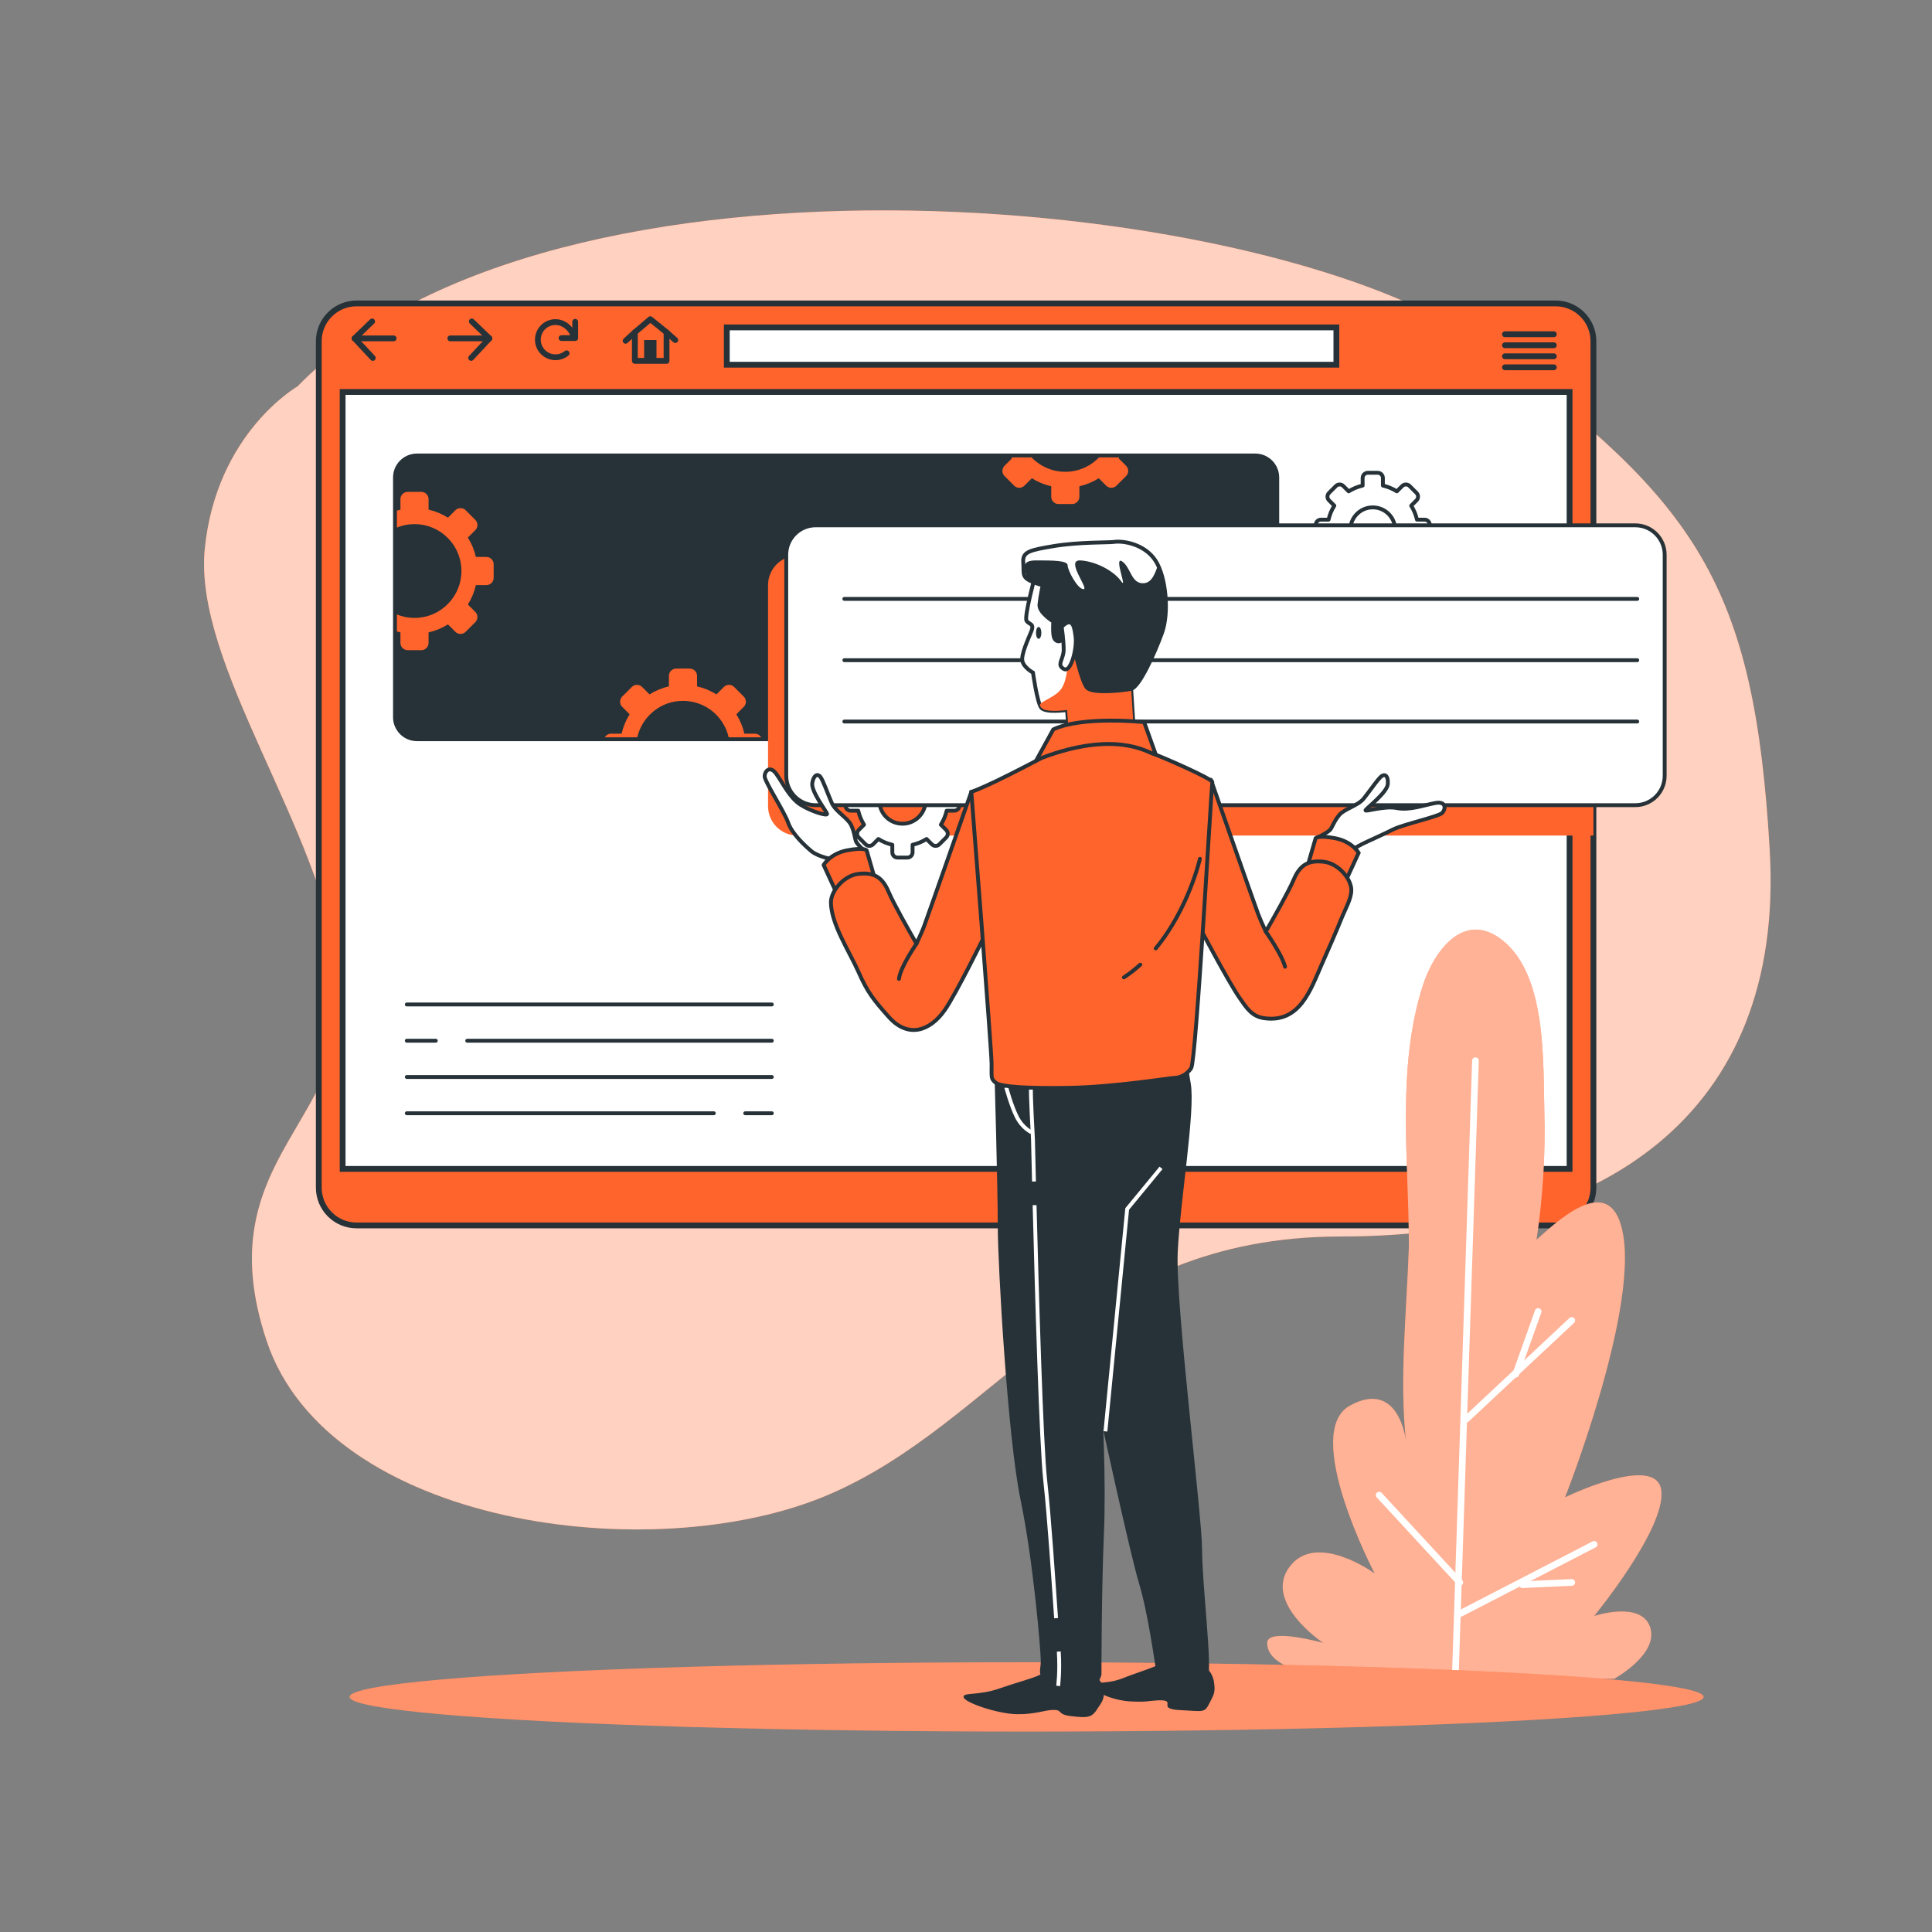 <?xml version="1.0" encoding="utf-8"?>
<!-- Generator: Adobe Illustrator 27.5.0, SVG Export Plug-In . SVG Version: 6.00 Build 0)  -->
<svg version="1.1" xmlns="http://www.w3.org/2000/svg" xmlns:xlink="http://www.w3.org/1999/xlink" x="0px" y="0px"
	 viewBox="0 0 500 500" style="enable-background:new 0 0 500 500;" xml:space="preserve">
<rect x="0" y="0" width="500" height="500" fill="#808080" stroke="none"/>
<g id="Background_Simple">
	<g>
		<path style="fill:#FF642C;" d="M77,100c0,0-21,12-24,42s30,72,35,110s-35,47-19,95s100,59,145,40s66-67,133-67s115-31,111-100
			s-19-90-73-130S143,32,77,100z"/>
		<path style="opacity:0.7;fill:#FFFFFF;" d="M77,100c0,0-21,12-24,42s30,72,35,110s-35,47-19,95s100,59,145,40s66-67,133-67
			s115-31,111-100s-19-90-73-130S143,32,77,100z"/>
	</g>
</g>
<g id="Shadow">
</g>
<g id="Window">
	<g>
		<g>
			<path style="fill:#FF642C;stroke:#263238;stroke-width:1.501;stroke-miterlimit:10;" d="M82.502,88.308v219.051
				c0,5.403,4.38,9.783,9.783,9.783h310.309c5.403,0,9.783-4.38,9.783-9.783V88.308c0-5.403-4.38-9.783-9.783-9.783H92.285
				C86.882,78.524,82.502,82.904,82.502,88.308z"/>
			
				<rect x="88.673" y="101.444" style="fill:#FFFFFF;stroke:#263238;stroke-width:1.501;stroke-miterlimit:10;" width="317.532" height="201.066"/>
			<g>
				
					<line style="fill:none;stroke:#263238;stroke-linecap:round;stroke-linejoin:round;stroke-miterlimit:10;" x1="105.277" y1="259.956" x2="199.746" y2="259.956"/>
				
					<line style="fill:none;stroke:#263238;stroke-linecap:round;stroke-linejoin:round;stroke-miterlimit:10;" x1="120.918" y1="269.34" x2="199.746" y2="269.34"/>
				
					<line style="fill:none;stroke:#263238;stroke-linecap:round;stroke-linejoin:round;stroke-miterlimit:10;" x1="105.277" y1="269.34" x2="112.784" y2="269.34"/>
				
					<line style="fill:none;stroke:#263238;stroke-linecap:round;stroke-linejoin:round;stroke-miterlimit:10;" x1="105.277" y1="278.724" x2="199.746" y2="278.724"/>
				
					<line style="fill:none;stroke:#263238;stroke-linecap:round;stroke-linejoin:round;stroke-miterlimit:10;" x1="192.865" y1="288.109" x2="199.746" y2="288.109"/>
				
					<line style="fill:none;stroke:#263238;stroke-linecap:round;stroke-linejoin:round;stroke-miterlimit:10;" x1="105.277" y1="288.109" x2="184.731" y2="288.109"/>
			</g>
			<g>
				<g>
					<path style="fill:#263238;" d="M107.907,191.309c-3.135,0-5.686-2.551-5.686-5.686v-62.056c0-3.135,2.551-5.686,5.686-5.686
						h216.962c3.135,0,5.686,2.551,5.686,5.686v62.056c0,3.135-2.551,5.686-5.686,5.686H107.907z"/>
					<path style="fill:#263238;" d="M324.869,118.38c2.864,0,5.186,2.322,5.186,5.186v62.056c0,2.864-2.322,5.186-5.186,5.186
						H107.907c-2.864,0-5.186-2.322-5.186-5.186v-62.056c0-2.864,2.322-5.186,5.186-5.186H324.869 M324.869,117.38H107.907
						c-3.411,0-6.186,2.775-6.186,6.186v62.056c0,3.411,2.775,6.186,6.186,6.186h216.961c3.411,0,6.186-2.775,6.186-6.186v-62.056
						C331.055,120.155,328.28,117.38,324.869,117.38L324.869,117.38z"/>
				</g>
				<g>
					<path style="fill:#FF642C;" d="M284.424,118.38c-1.945,2.015-4.57,3.371-7.485,3.659c-3.92,0.388-7.5-1.097-9.97-3.659h-5.214
						c0.048,0.079,0.089,0.163,0.138,0.241l-1.921,1.921c-0.735,0.735-0.735,1.926,0,2.661l2.488,2.488
						c0.735,0.735,1.926,0.735,2.661,0l1.921-1.921c1.522,0.956,3.212,1.666,5.017,2.078v2.716c0,1.039,0.842,1.882,1.882,1.882
						h3.519c1.039,0,1.882-0.842,1.882-1.882v-2.716c1.805-0.412,3.495-1.122,5.016-2.078l1.921,1.921
						c0.735,0.735,1.927,0.735,2.661,0l2.488-2.488c0.735-0.735,0.735-1.926,0-2.661l-1.921-1.921
						c0.049-0.078,0.09-0.162,0.138-0.241H284.424z"/>
					<path style="fill:#FF642C;" d="M195.357,189.875h-2.716c-0.412-1.805-1.122-3.495-2.078-5.017l1.921-1.921
						c0.735-0.735,0.735-1.926,0-2.661l-2.488-2.488c-0.735-0.735-1.926-0.735-2.661,0l-1.921,1.921
						c-1.522-0.956-3.212-1.666-5.017-2.078v-2.716c0-1.039-0.842-1.882-1.882-1.882h-3.519c-1.039,0-1.882,0.843-1.882,1.882v2.716
						c-1.805,0.412-3.495,1.122-5.017,2.078l-1.921-1.921c-0.735-0.735-1.926-0.735-2.661,0l-2.488,2.488
						c-0.735,0.735-0.735,1.926,0,2.661l1.921,1.921c-0.956,1.522-1.666,3.212-2.078,5.017h-2.716c-0.692,0-1.29,0.377-1.617,0.933
						h8.393c1.14-4.985,5.407-8.855,10.587-9.368c6.308-0.625,11.744,3.588,13.063,9.368h8.394
						C196.647,190.253,196.049,189.875,195.357,189.875z"/>
					<path style="fill:#FF642C;" d="M105.515,168.266h3.519c1.039,0,1.882-0.842,1.882-1.882v-2.716
						c1.805-0.412,3.495-1.122,5.017-2.079l1.921,1.921c0.735,0.735,1.926,0.735,2.661,0l2.488-2.488
						c0.735-0.735,0.735-1.926,0-2.661l-1.921-1.921c0.956-1.522,1.666-3.212,2.078-5.017h2.716c1.039,0,1.882-0.843,1.882-1.882
						v-3.519c0-1.039-0.842-1.882-1.882-1.882h-2.716c-0.412-1.805-1.122-3.495-2.078-5.017l1.921-1.921
						c0.735-0.735,0.735-1.926,0-2.661l-2.488-2.488c-0.735-0.735-1.926-0.735-2.661,0l-1.921,1.921
						c-1.522-0.956-3.212-1.666-5.017-2.078v-2.716c0-1.039-0.842-1.882-1.882-1.882h-3.519c-1.039,0-1.882,0.842-1.882,1.882v2.716
						c-0.309,0.071-0.61,0.162-0.912,0.249v4.392c1.044-0.426,2.155-0.717,3.315-0.831c7.676-0.76,14.075,5.638,13.315,13.315
						c-0.563,5.681-5.157,10.275-10.838,10.838c-2.063,0.204-4.027-0.122-5.791-0.838v4.398c0.302,0.088,0.603,0.179,0.912,0.249
						v2.716C103.633,167.423,104.475,168.266,105.515,168.266z"/>
				</g>
			</g>
			
				<rect x="188.098" y="84.731" style="fill:#FFFFFF;stroke:#263238;stroke-width:1.501;stroke-miterlimit:10;" width="157.756" height="9.658"/>
			<g>
				
					<polyline style="fill:none;stroke:#263238;stroke-width:1.501;stroke-linecap:round;stroke-linejoin:round;stroke-miterlimit:10;" points="
					96.309,83.188 91.757,87.571 96.478,92.629 				"/>
				
					<line style="fill:none;stroke:#263238;stroke-width:1.501;stroke-linecap:round;stroke-linejoin:round;stroke-miterlimit:10;" x1="91.757" y1="87.571" x2="101.872" y2="87.571"/>
			</g>
			<g>
				
					<polyline style="fill:none;stroke:#263238;stroke-width:1.501;stroke-linecap:round;stroke-linejoin:round;stroke-miterlimit:10;" points="
					122.103,83.188 126.655,87.571 121.934,92.629 				"/>
				
					<line style="fill:none;stroke:#263238;stroke-width:1.501;stroke-linecap:round;stroke-linejoin:round;stroke-miterlimit:10;" x1="126.655" y1="87.571" x2="116.54" y2="87.571"/>
			</g>
			<g>
				
					<path style="fill:none;stroke:#263238;stroke-width:1.501;stroke-linecap:round;stroke-linejoin:round;stroke-miterlimit:10;" d="
					M148.386,86.981c-0.494-1.98-2.501-3.625-4.633-3.625c-2.514,0-4.552,2.038-4.552,4.552s2.038,4.552,4.552,4.552
					c1.094,0,2.098-0.386,2.882-1.029"/>
				
					<polyline style="fill:none;stroke:#263238;stroke-width:1.501;stroke-linecap:round;stroke-linejoin:round;stroke-miterlimit:10;" points="
					145.321,87.493 148.862,87.493 148.862,83.282 				"/>
			</g>
			<g>
				
					<polygon style="fill:none;stroke:#263238;stroke-width:1.501;stroke-linecap:round;stroke-linejoin:round;stroke-miterlimit:10;" points="
					172.499,86 168.3,82.601 164.302,86 164.302,93.397 172.499,93.397 				"/>
				<rect x="166.701" y="87.999" style="fill:#263238;" width="3.199" height="5.132"/>
				
					<line style="fill:none;stroke:#263238;stroke-width:1.501;stroke-linecap:round;stroke-linejoin:round;stroke-miterlimit:10;" x1="164.302" y1="86" x2="161.903" y2="88.199"/>
				
					<line style="fill:none;stroke:#263238;stroke-width:1.501;stroke-linecap:round;stroke-linejoin:round;stroke-miterlimit:10;" x1="172.499" y1="86" x2="174.757" y2="88.005"/>
			</g>
			<g>
				
					<line style="fill:none;stroke:#263238;stroke-width:1.501;stroke-linecap:round;stroke-linejoin:round;stroke-miterlimit:10;" x1="389.48" y1="86.501" x2="402.132" y2="86.501"/>
				
					<line style="fill:none;stroke:#263238;stroke-width:1.501;stroke-linecap:round;stroke-linejoin:round;stroke-miterlimit:10;" x1="389.48" y1="89.354" x2="402.132" y2="89.354"/>
				
					<line style="fill:none;stroke:#263238;stroke-width:1.501;stroke-linecap:round;stroke-linejoin:round;stroke-miterlimit:10;" x1="389.48" y1="92.207" x2="402.132" y2="92.207"/>
				
					<line style="fill:none;stroke:#263238;stroke-width:1.501;stroke-linecap:round;stroke-linejoin:round;stroke-miterlimit:10;" x1="389.48" y1="95.06" x2="402.132" y2="95.06"/>
			</g>
		</g>
		<path style="fill:#FF642C;" d="M412.377,143.811H206.378c-4.203,0-7.61,3.407-7.61,7.61v57.208c0,4.203,3.407,7.61,7.61,7.61
			h205.999V143.811z"/>
	</g>
</g>
<g id="Plants">
	<g>
		<path style="fill:#FF642C;" d="M399.676,287.839c-0.349-13.044,0.661-35.293-10.78-44.451
			c-10.049-8.043-17.859,2.875-20.675,11.675c-6.837,21.366-3.624,44.95-3.609,66.963c0,0.337-0.003,0.675-0.014,1.012
			c-0.54,16.224-2.488,33.789-0.715,49.987c0,0-1.738-16.227-14.488-9.272c-12.75,6.954,6.375,43.464,6.375,43.464
			s-15.068-11.011-22.022-1.739c-6.954,9.272,8.693,19.704,8.693,19.704s-14.488-4.057-14.488,0c0,4.057,4.636,7.534,17.965,9.272
			h71.861c0,0,11.59-6.375,9.272-13.329c-2.318-6.954-14.488-2.898-14.488-2.898s18.545-22.601,17.386-32.453
			c-1.159-9.852-24.919,1.739-24.919,1.739s18.544-46.941,15.068-67.804c-2.739-16.433-15.496-5.185-22.441,1.128
			C399.285,309.926,399.971,298.869,399.676,287.839z"/>
		<path style="opacity:0.5;fill:#FFFFFF;" d="M399.676,287.839c-0.349-13.044,0.661-35.293-10.78-44.451
			c-10.049-8.043-17.859,2.875-20.675,11.675c-6.837,21.366-3.624,44.95-3.609,66.963c0,0.337-0.003,0.675-0.014,1.012
			c-0.54,16.224-2.488,33.789-0.715,49.987c0,0-1.738-16.227-14.488-9.272c-12.75,6.954,6.375,43.464,6.375,43.464
			s-15.068-11.011-22.022-1.739c-6.954,9.272,8.693,19.704,8.693,19.704s-14.488-4.057-14.488,0c0,4.057,4.636,7.534,17.965,9.272
			h71.861c0,0,11.59-6.375,9.272-13.329c-2.318-6.954-14.488-2.898-14.488-2.898s18.545-22.601,17.386-32.453
			c-1.159-9.852-24.919,1.739-24.919,1.739s18.544-46.941,15.068-67.804c-2.739-16.433-15.496-5.185-22.441,1.128
			C399.285,309.926,399.971,298.869,399.676,287.839z"/>
		
			<line style="fill:none;stroke:#FFFFFF;stroke-width:1.727;stroke-linecap:round;stroke-linejoin:round;stroke-miterlimit:10;" x1="376.632" y1="433.875" x2="381.848" y2="274.506"/>
		
			<line style="fill:none;stroke:#FFFFFF;stroke-width:1.727;stroke-linecap:round;stroke-linejoin:round;stroke-miterlimit:10;" x1="379.529" y1="367.229" x2="406.767" y2="341.731"/>
		
			<line style="fill:none;stroke:#FFFFFF;stroke-width:1.727;stroke-linecap:round;stroke-linejoin:round;stroke-miterlimit:10;" x1="392.279" y1="355.639" x2="398.074" y2="339.413"/>
		
			<line style="fill:none;stroke:#FFFFFF;stroke-width:1.727;stroke-linecap:round;stroke-linejoin:round;stroke-miterlimit:10;" x1="356.928" y1="386.933" x2="377.791" y2="409.535"/>
		
			<line style="fill:none;stroke:#FFFFFF;stroke-width:1.727;stroke-linecap:round;stroke-linejoin:round;stroke-miterlimit:10;" x1="412.562" y1="399.683" x2="377.791" y2="417.648"/>
		
			<line style="fill:none;stroke:#FFFFFF;stroke-width:1.727;stroke-linecap:round;stroke-linejoin:round;stroke-miterlimit:10;" x1="394.017" y1="410.114" x2="406.767" y2="409.535"/>
	</g>
</g>
<g id="Character">
	<g>
		<ellipse style="fill:#FF642C;" cx="265.682" cy="439.155" rx="175.209" ry="8.966"/>
		<ellipse style="opacity:0.3;fill:#FFFFFF;" cx="265.682" cy="439.155" rx="175.209" ry="8.966"/>
	</g>
	<g>
		<path style="fill:#263238;" d="M271.123,433.001c-0.832,0.006-1.642,0.215-2.377,0.605c-1.249,0.663-6.649,2.144-10.126,3.378
			c-5.434,1.929-9.666,0.888-9.228,2.307c0.439,1.419,8.904,4.271,13.806,4.341c4.902,0.07,7.259-1.157,9.606-1.105
			c2.347,0.051,0.613,1.178,4.511,1.62c3.898,0.442,5.176,0.451,6.537-1.68c1.362-2.131,2.125-2.678,1.696-5.374
			c-0.004-0.027-0.009-0.054-0.013-0.08c-0.401-2.397-2.555-4.103-4.985-4.085L271.123,433.001z"/>
		<path style="fill:#263238;" d="M301.469,430.404c-0.724-0.021-1.424,0.176-2.05,0.572c-1.066,0.672-5.721,2.085-8.708,3.296
			c-4.669,1.894-8.391,0.632-7.961,2.173c0.43,1.541,5.432,3.632,9.705,3.872c4.273,0.239,4.873-0.143,6.921-0.256
			c4.614-0.256,1.673,1.377,3.332,2.051c1.065,0.432,2.236,0.441,3.589,0.513c4.87,0.256,5.467,0.643,6.582-1.605
			c1.115-2.248,1.762-2.811,1.297-5.726c-0.005-0.029-0.009-0.058-0.014-0.087c-0.429-2.592-2.364-4.501-4.48-4.563L301.469,430.404
			z"/>
		<g>
			<path style="fill:#263238;stroke:#263238;stroke-miterlimit:10;" d="M257.884,278.101c0,0,0.84,29.401,0.84,39.271
				c0,9.87,2.52,54.472,5.88,70.643c3.36,16.171,5.25,39.271,5.25,41.791c0,2.52-0.84,3.15,0.84,4.83
				c1.68,1.68,7.98,4.83,10.29,3.78c2.31-1.05,3.57-5.04,3.57-5.04s0-21.841,0.63-36.121c0.63-14.28-0.42-32.971-0.42-32.971
				s8.19,37.801,10.5,45.362c2.31,7.56,4.202,21.276,4.622,24.006c0.42,2.73,2.266,2.819,4.614,2.819
				c2.82,0,6.305-0.364,7.565-2.464c1.26-2.1-1.47-24.151-1.47-32.971c0-8.82-6.93-63.503-6.3-76.943
				c0.63-13.44,4.62-36.751,3.36-43.681c-1.26-6.93-1.26-12.463-1.26-12.463S263.134,262.981,257.884,278.101z"/>
			<path style="fill:none;stroke:#FFFFFF;stroke-miterlimit:10;" d="M260.414,281.398c0,0,1.251,4.683,2.721,7.623
				c1.47,2.94,3.78,3.99,3.78,3.99"/>
			<path style="fill:none;stroke:#FFFFFF;stroke-miterlimit:10;" d="M274.01,427.421c0.333,5.241-0.165,8.897-0.165,8.897"/>
			<path style="fill:none;stroke:#FFFFFF;stroke-miterlimit:10;" d="M267.75,311.888c0.59,22.861,1.713,61.748,2.734,71.087
				c1.133,10.355,2.141,26.194,2.832,35.802"/>
			<path style="fill:none;stroke:#FFFFFF;stroke-miterlimit:10;" d="M266.841,281.725c-0.21,0.63,0.493,13.177,0.493,13.177
				s0.095,4.238,0.261,10.876"/>
		</g>
		<path style="fill:#FFFFFF;stroke:#263238;stroke-miterlimit:10;" d="M208.743,198.856c0,0-0.21-5.04,0.84-3.78
			c1.05,1.26,1.26,3.57,1.68,5.88c0,0,0.63-4.41,1.26-3.15c0.63,1.26,0.84,2.73,0.63,5.04c-0.21,2.31,0.63,5.67,1.47,6.93
			C215.463,211.036,210.213,207.466,208.743,198.856z"/>
		<path style="fill:#FFFFFF;stroke:#263238;stroke-linecap:round;stroke-linejoin:round;stroke-miterlimit:10;" d="M366.802,205.445
			c0,0,2.991-4.062,1.416-3.604c-1.575,0.458-3.04,2.256-4.68,3.937c0,0,1.943-4.009,0.716-3.316
			c-1.227,0.693-2.223,1.794-3.34,3.827c-1.117,2.033-3.692,4.35-5.093,4.925C354.421,211.789,360.77,211.763,366.802,205.445z"/>
		<path style="fill:#FFFFFF;stroke:#263238;stroke-linecap:round;stroke-linejoin:round;stroke-miterlimit:10;" d="M370.023,138.372
			v-2.534c0-0.748-0.607-1.355-1.355-1.355h-1.956c-0.297-1.3-0.808-2.517-1.497-3.613l1.383-1.383c0.529-0.529,0.529-1.387,0-1.916
			l-1.792-1.792c-0.529-0.529-1.387-0.529-1.917,0l-1.383,1.383c-1.096-0.688-2.313-1.2-3.613-1.497v-1.956
			c0-0.748-0.607-1.355-1.355-1.355h-2.534c-0.749,0-1.355,0.607-1.355,1.355v1.956c-1.3,0.297-2.517,0.808-3.613,1.497
			l-1.383-1.383c-0.529-0.529-1.387-0.529-1.917,0l-1.792,1.792c-0.529,0.529-0.529,1.387,0,1.916l1.383,1.383
			c-0.688,1.096-1.2,2.313-1.497,3.613h-1.956c-0.748,0-1.355,0.607-1.355,1.355v2.534c0,0.748,0.607,1.355,1.355,1.355h1.956
			c0.297,1.3,0.808,2.517,1.497,3.613l-1.383,1.383c-0.529,0.529-0.529,1.387,0,1.916l1.792,1.792c0.529,0.529,1.387,0.529,1.917,0
			l1.383-1.383c1.096,0.689,2.313,1.2,3.613,1.497v1.956c0,0.748,0.607,1.355,1.355,1.355h2.534c0.748,0,1.355-0.607,1.355-1.355
			v-1.956c1.3-0.297,2.517-0.808,3.613-1.497l1.383,1.383c0.529,0.529,1.387,0.529,1.917,0l1.792-1.792
			c0.529-0.529,0.529-1.387,0-1.916l-1.383-1.383c0.688-1.096,1.2-2.313,1.497-3.613h1.956
			C369.416,139.727,370.023,139.121,370.023,138.372z M355.863,142.871c-3.665,0.363-6.72-2.692-6.357-6.357
			c0.269-2.712,2.462-4.906,5.174-5.174c3.665-0.363,6.72,2.692,6.357,6.357C360.769,140.409,358.575,142.602,355.863,142.871z"/>
		<path style="fill:#FFFFFF;stroke:#263238;stroke-linecap:round;stroke-linejoin:round;stroke-miterlimit:10;" d="M248.306,208.458
			v-2.534c0-0.749-0.607-1.355-1.355-1.355h-1.956c-0.297-1.3-0.808-2.517-1.497-3.613l1.383-1.383c0.529-0.529,0.529-1.387,0-1.917
			l-1.792-1.792c-0.529-0.529-1.387-0.529-1.917,0l-1.383,1.383c-1.096-0.689-2.313-1.2-3.613-1.497v-1.956
			c0-0.748-0.607-1.355-1.355-1.355h-2.534c-0.749,0-1.355,0.607-1.355,1.355v1.956c-1.3,0.297-2.517,0.808-3.613,1.497
			l-1.383-1.383c-0.529-0.529-1.387-0.529-1.917,0l-1.792,1.792c-0.529,0.529-0.529,1.387,0,1.917l1.383,1.383
			c-0.689,1.096-1.2,2.313-1.497,3.613h-1.956c-0.748,0-1.355,0.607-1.355,1.355v2.534c0,0.748,0.607,1.355,1.355,1.355h1.956
			c0.297,1.3,0.808,2.517,1.497,3.613l-1.383,1.383c-0.529,0.529-0.529,1.387,0,1.917l1.792,1.792c0.529,0.529,1.387,0.529,1.917,0
			l1.383-1.383c1.096,0.689,2.313,1.2,3.613,1.497v1.956c0,0.749,0.607,1.355,1.355,1.355h2.534c0.748,0,1.355-0.607,1.355-1.355
			v-1.956c1.3-0.297,2.517-0.808,3.613-1.497l1.383,1.383c0.529,0.529,1.387,0.529,1.917,0l1.792-1.792
			c0.529-0.529,0.529-1.387,0-1.917l-1.383-1.383c0.689-1.096,1.2-2.313,1.497-3.613h1.956
			C247.699,209.813,248.306,209.206,248.306,208.458z M234.165,213.146c-3.786,0.375-6.941-2.781-6.566-6.566
			c0.277-2.801,2.543-5.067,5.345-5.344c3.786-0.375,6.941,2.78,6.566,6.566C239.233,210.602,236.967,212.868,234.165,213.146z"/>
		<path style="fill:#FFFFFF;stroke:#263238;stroke-linecap:round;stroke-linejoin:round;stroke-miterlimit:10;" d="M423.206,208.381
			H211.093c-4.203,0-7.61-3.407-7.61-7.61v-57.208c0-4.203,3.407-7.61,7.61-7.61h212.113c4.203,0,7.61,3.407,7.61,7.61v57.208
			C430.816,204.974,427.409,208.381,423.206,208.381z"/>
		<g>
			
				<line style="fill:none;stroke:#263238;stroke-linecap:round;stroke-linejoin:round;stroke-miterlimit:10;" x1="423.721" y1="154.992" x2="218.515" y2="154.992"/>
			
				<line style="fill:none;stroke:#263238;stroke-linecap:round;stroke-linejoin:round;stroke-miterlimit:10;" x1="423.721" y1="170.862" x2="218.515" y2="170.862"/>
			
				<line style="fill:none;stroke:#263238;stroke-linecap:round;stroke-linejoin:round;stroke-miterlimit:10;" x1="423.721" y1="186.732" x2="218.515" y2="186.732"/>
		</g>
		<path style="fill:#FFFFFF;stroke:#263238;stroke-miterlimit:10;" d="M224.27,220.686c0,0-2.468-2.109-2.772-2.991
			c-0.304-0.882-0.341-2.251-1.205-4.124c-0.864-1.873-4.048-3.538-5.033-5.764c-0.986-2.226-2.324-6.107-3.017-6.854
			c-0.693-0.748-1.665-0.413-2.028,1.687c-0.363,2.099,3.589,7.249,3.832,7.955c0.243,0.705-4.107-0.557-6.903-2.356
			s-4.523-5.545-6.213-7.923c-1.69-2.378-3.074-0.716-3.037,0.653c0.037,1.369,5.096,9.098,6.07,11.92
			c0.974,2.822,4.195,5.856,6.031,7.394c1.836,1.538,5.748,2.162,5.748,2.162l2.65,2.639L224.27,220.686z"/>
		<g>
			<path style="fill:#FF642C;stroke:#263238;stroke-linecap:round;stroke-linejoin:round;stroke-miterlimit:10;" d="
				M216.723,231.617l-3.57-7.77c0,0,1.68-2.94,6.09-3.78c4.41-0.84,5.04,0,5.04,0l2.31,7.98
				C226.593,228.047,219.033,228.677,216.723,231.617z"/>
			<g>
				<path style="fill:#FF642C;stroke:#263238;stroke-linecap:round;stroke-linejoin:round;stroke-miterlimit:10;" d="
					M251.374,204.946c0,0-10.71,30.661-12.18,34.651c-0.383,1.04-1.113,2.701-2.011,4.642c-1.874-3.253-5.951-10.425-7.23-13.462
					c-1.68-3.99-3.99-5.04-7.77-4.62c-3.78,0.42-7.14,4.41-7.14,7.351c0.004,5.576,4.924,13.017,7.107,17.973
					c2.336,5.303,3.909,7.275,7.863,11.706c5.011,5.615,10.67,3.672,14.493-1.79c2.94-4.2,10.438-19.489,10.438-19.489
					S253.054,209.777,251.374,204.946z"/>
				<path style="fill:none;stroke:#263238;stroke-linecap:round;stroke-linejoin:round;stroke-miterlimit:10;" d="M237.183,244.24
					c0,0-4.141,5.948-4.535,9.096"/>
			</g>
		</g>
		<path style="fill:#FFFFFF;stroke:#263238;stroke-linecap:round;stroke-linejoin:round;stroke-miterlimit:10;" d="M340.917,216.773
			c0,0,2.928-1.402,3.45-2.175c0.521-0.773,0.91-2.087,2.228-3.674c1.318-1.587,4.824-2.374,6.35-4.271
			c1.526-1.896,3.821-5.3,4.683-5.844c0.862-0.544,1.715,0.031,1.524,2.153c-0.19,2.122-5.337,6.079-5.754,6.697
			c-0.417,0.619,4.851-1.211,8.106-0.538c3.255,0.674,7.112-0.791,9.984-1.305c2.872-0.514,2.696,1.642,1.711,2.593
			c-0.985,0.951-10.009,2.926-12.681,4.258c-2.672,1.333-5.037,2.372-7.207,3.384c-2.17,1.013-4.608,2.618-4.608,2.618l-3.241,1.866
			L340.917,216.773z"/>
		<g>
			<path style="fill:#FF642C;stroke:#263238;stroke-miterlimit:10;" d="M348.042,228.48l3.57-7.77c0,0-1.68-2.94-6.09-3.78
				c-4.41-0.84-5.04,0-5.04,0l-2.31,7.98C338.171,224.91,345.732,225.54,348.042,228.48z"/>
			<path style="fill:#FF642C;stroke:#263238;stroke-linecap:round;stroke-linejoin:round;stroke-miterlimit:10;" d="M342.581,223.02
				c-3.78-0.42-6.09,0.63-7.77,4.62c-1.279,3.038-5.355,10.21-7.23,13.462c-0.897-1.941-1.627-3.602-2.011-4.642
				c-1.47-3.99-12.18-34.651-12.18-34.651c-1.68,4.83-3.57,36.961-3.57,36.961s8.04,15.282,10.981,19.486
				c1.728,2.471,3.099,4.759,6.266,5.232c9.326,1.394,12.112-7.381,14.978-13.858c1.811-4.094,3.617-8.194,5.298-12.344
				c0.812-2.004,2.378-4.688,2.378-6.917C349.721,227.43,346.361,223.44,342.581,223.02z"/>
			<path style="fill:none;stroke:#263238;stroke-linecap:round;stroke-linejoin:round;stroke-miterlimit:10;" d="M327.581,241.103
				c0,0,4.201,5.938,4.988,9.085"/>
		</g>
		<g>
			<g>
				<path style="fill:#FFFFFF;stroke:#263238;stroke-miterlimit:10;" d="M267.965,148.665c0,0-2.94,10.92-2.31,11.97
					c0.63,1.05,2.1,0.63,1.26,2.73c-0.84,2.1-2.73,6.09-2.31,7.77c0.42,1.68,2.73,2.94,2.73,2.94s1.05,7.56,2.1,9.03
					c1.05,1.47,6.72,0.63,6.72,0.63l0.42,5.67l16.801-1.05l-0.63-10.08l-0.84-31.081L267.965,148.665z"/>
				<path style="fill:#263238;" d="M269.503,163.789c0,0.847-0.312,1.533-0.697,1.533c-0.385,0-0.697-0.686-0.697-1.533
					c0-0.847,0.312-1.533,0.697-1.533C269.191,162.256,269.503,162.943,269.503,163.789z"/>
			</g>
			<path style="fill:#FF642C;" d="M276.155,183.736l0.42,5.67l16.801-1.05l-0.63-10.08l-0.354-13.08
				c-2.187,0.049-4.194,0.09-4.808,0.09c-1.538,0-4.87-0.256-5.639,0c-0.769,0.256-1.794,0.513-1.794,0.513l-3.845,4.101
				c0,0,0.256,5.383-1.538,8.202c-1.502,2.36-5.434,3.292-5.657,4.357c0.107,0.266,0.215,0.496,0.324,0.647
				c0.193,0.156,0.416,0.313,0.652,0.472C271.909,184.363,276.155,183.736,276.155,183.736z"/>
		</g>
		<g>
			<path style="fill:#FFFFFF;stroke:#263238;stroke-miterlimit:10;" d="M288.125,140.264c-1.038,0.16-9.03,0-15.33,1.05
				c-6.3,1.05-8.19,1.47-7.98,4.2s-0.42,3.78,1.89,4.83c2.31,1.05,3.15,1.05,3.15,1.05s-0.63,2.94-0.84,5.04
				c-0.21,2.1,3.57,4.41,3.57,4.41s-0.21,3.15,0.21,4.2c0.42,1.05,1.47,1.26,2.1,0.42c0.63-0.84,1.05-4.83,1.68-3.15
				c0.63,1.68,3.15,14.281,4.83,15.751c1.68,1.47,9.24,0.63,11.34,0.21c2.1-0.42,6.09-9.24,7.98-14.49
				c1.89-5.25,1.05-14.491-1.68-18.691C296.315,140.894,290.855,139.844,288.125,140.264z"/>
			<path style="fill:#263238;" d="M299.689,146.268c-0.747,2.029-1.514,4.5-3.647,4.664c-3.332,0.256-3.332-4.101-5.639-5.639
				c-2.307-1.538,1.538,7.69-0.256,5.126c-1.794-2.563-6.408-5.126-10.509-5.383c-4.101-0.256,2.307,7.433,0.769,7.433
				c-1.538,0-4.101-4.87-4.101-6.152c0-1.282-3.845-1.282-8.202-1.282s-2.563,2.563-2.563,4.101c0,0.233,0.07,0.44,0.18,0.627
				c0.248,0.2,0.567,0.39,0.984,0.58c2.31,1.05,3.15,1.05,3.15,1.05s-0.63,2.94-0.84,5.04c-0.21,2.1,3.57,4.41,3.57,4.41
				s-0.21,3.15,0.21,4.2c0.42,1.05,1.47,1.26,2.1,0.42c0.63-0.84,1.05-4.83,1.68-3.15c0.63,1.68,3.15,14.281,4.83,15.751
				c1.68,1.47,9.24,0.63,11.34,0.21c2.1-0.42,6.09-9.24,7.98-14.491C302.456,158.977,301.892,150.833,299.689,146.268z"/>
		</g>
		<path style="fill:#FF642C;stroke:#263238;stroke-miterlimit:10;" d="M272.585,188.776l-4.62,8.4c0,0,11.55-3.36,17.851-3.36
			s13.23,1.26,13.23,1.26l-2.94-8.19C296.105,186.886,280.145,185.206,272.585,188.776z"/>
		<g>
			<g>
				<path style="fill:#FF642C;stroke:#263238;stroke-miterlimit:10;" d="M269.645,196.126c0,0-7.56,3.99-11.97,6.09
					c-4.41,2.1-6.3,2.73-6.3,2.73s5.25,66.855,5.25,70.425s-0.21,3.78,1.05,4.83c1.26,1.05,7.778,1.533,19.329,1.323
					c11.55-0.21,26.033-2.583,27.083-2.583c1.05,0,2.94-0.63,4.2-2.52c1.26-1.89,5.25-73.155,5.46-73.995
					c0.21-0.84-13.86-6.93-15.331-7.35C296.945,194.656,288.545,188.986,269.645,196.126z"/>
			</g>
			<path style="fill:none;stroke:#263238;stroke-linecap:round;stroke-linejoin:round;stroke-miterlimit:10;" d="M295.102,249.649
				c-1.31,1.188-2.718,2.297-4.232,3.293"/>
			<path style="fill:none;stroke:#263238;stroke-linecap:round;stroke-linejoin:round;stroke-miterlimit:10;" d="M310.54,222.257
				c0,0-2.919,12.894-11.437,23.186"/>
		</g>
		<path style="fill:#FFFFFF;stroke:#263238;stroke-miterlimit:10;" d="M274.768,162.21c0,0,0.513,3.588,0.513,5.895
			s-1.538,3.589-0.513,4.614c1.025,1.025,1.794,0.513,2.563-1.282c0.769-1.794,1.282-4.87,1.025-6.664
			C278.1,162.979,277.844,159.134,274.768,162.21z"/>
	</g>
	<polyline style="fill:none;stroke:#FFFFFF;stroke-miterlimit:10;" points="286.083,370.436 291.713,312.879 300.472,302.243 	"/>
</g>
</svg>
